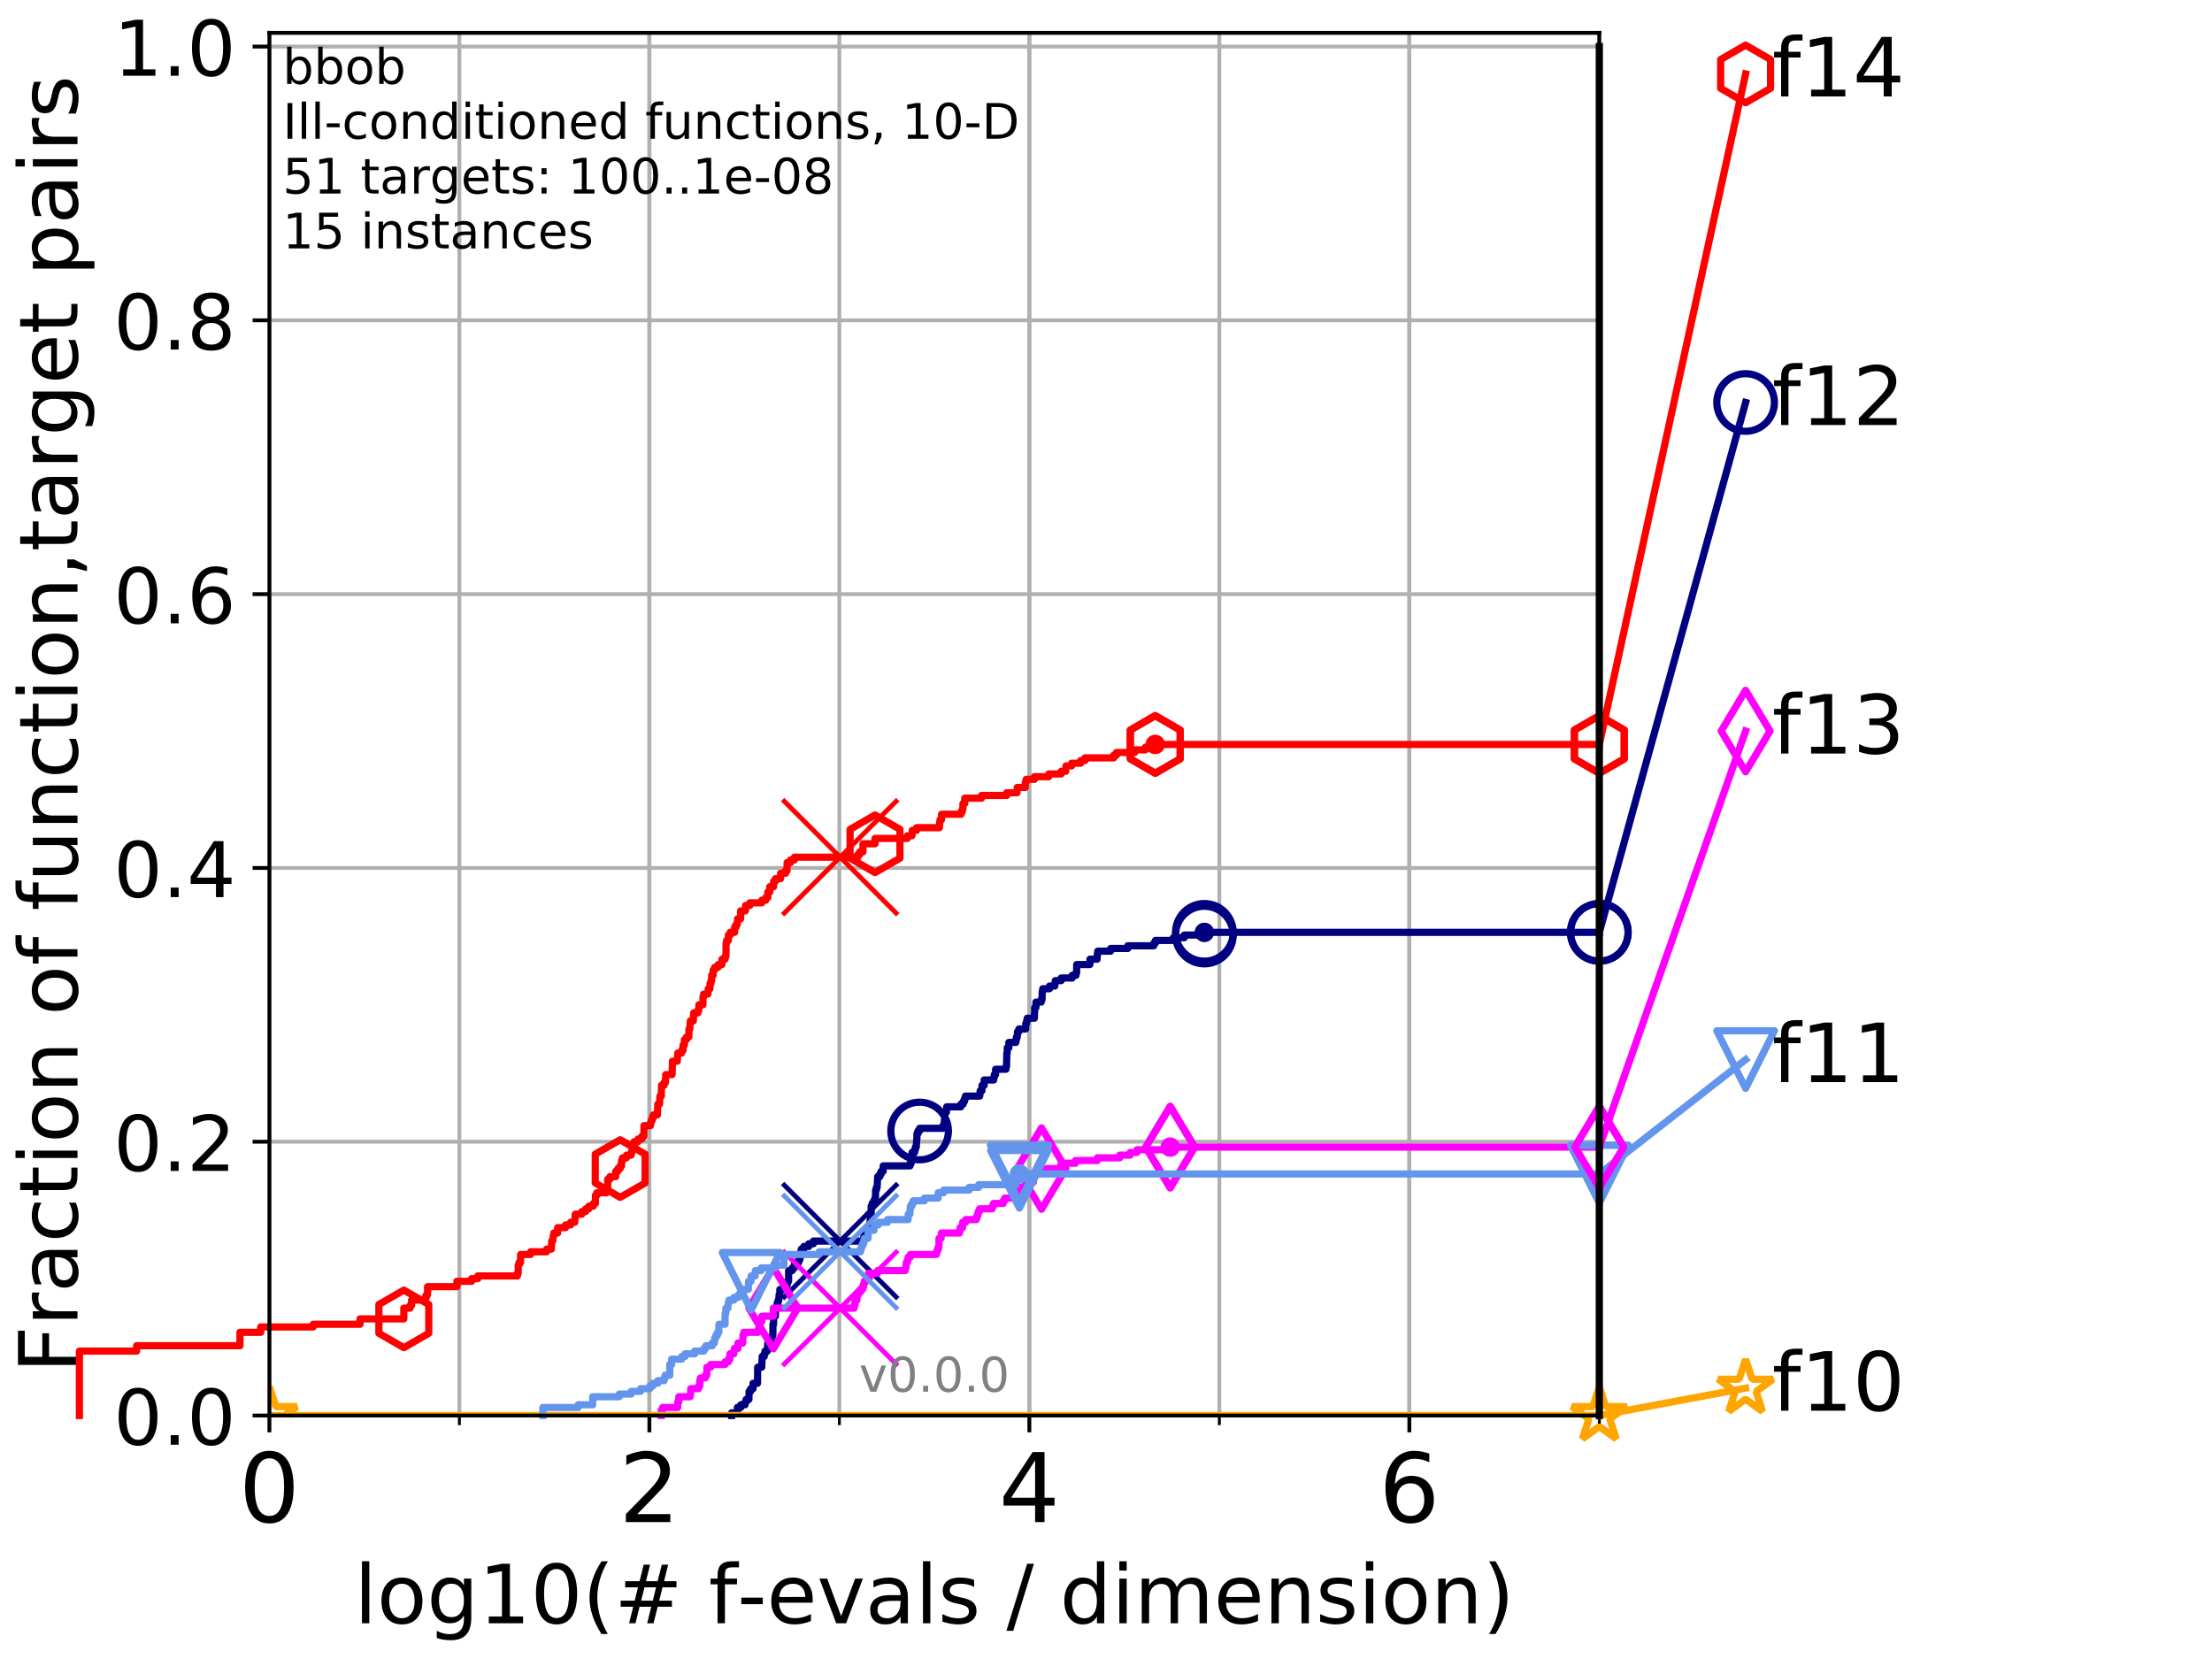 <?xml version="1.0" encoding="utf-8" standalone="no"?>
<!DOCTYPE svg PUBLIC "-//W3C//DTD SVG 1.1//EN"
  "http://www.w3.org/Graphics/SVG/1.1/DTD/svg11.dtd">
<!-- Created with matplotlib (http://matplotlib.org/) -->
<svg height="345.6pt" version="1.1" viewBox="0 0 460.8 345.6" width="460.8pt" xmlns="http://www.w3.org/2000/svg" xmlns:xlink="http://www.w3.org/1999/xlink">
 <defs>
  <style type="text/css">
*{stroke-linecap:butt;stroke-linejoin:round;}
  </style>
 </defs>
 <g id="figure_1">
  <g id="patch_1">
   <path d="M 0 345.6 
L 460.8 345.6 
L 460.8 0 
L 0 0 
z
" style="fill:#ffffff;"/>
  </g>
  <g id="axes_1">
   <g id="patch_2">
    <path d="M 56.12 294.88 
L 333.168 294.88 
L 333.168 6.845 
L 56.12 6.845 
z
" style="fill:#ffffff;"/>
   </g>
   <g id="matplotlib.axis_1">
    <g id="xtick_1">
     <g id="line2d_1">
      <path clip-path="url(#p67b3dfcd8c)" d="M 56.12 294.88 
L 56.12 6.845 
" style="fill:none;stroke:#b0b0b0;stroke-linecap:square;stroke-width:0.8;"/>
     </g>
     <g id="line2d_2">
      <defs>
       <path d="M 0 0 
L 0 3.5 
" id="md4050f4391" style="stroke:#000000;stroke-width:0.8;"/>
      </defs>
      <g>
       <use style="stroke:#000000;stroke-width:0.8;" x="56.12" xlink:href="#md4050f4391" y="294.88"/>
      </g>
     </g>
     <g id="text_1">
      <!-- 0 -->
      <defs>
       <path d="M 31.781 66.406 
Q 24.172 66.406 20.328 58.906 
Q 16.5 51.422 16.5 36.375 
Q 16.5 21.391 20.328 13.891 
Q 24.172 6.391 31.781 6.391 
Q 39.453 6.391 43.281 13.891 
Q 47.125 21.391 47.125 36.375 
Q 47.125 51.422 43.281 58.906 
Q 39.453 66.406 31.781 66.406 
z
M 31.781 74.219 
Q 44.047 74.219 50.516 64.516 
Q 56.984 54.828 56.984 36.375 
Q 56.984 17.969 50.516 8.266 
Q 44.047 -1.422 31.781 -1.422 
Q 19.531 -1.422 13.062 8.266 
Q 6.594 17.969 6.594 36.375 
Q 6.594 54.828 13.062 64.516 
Q 19.531 74.219 31.781 74.219 
z
" id="DejaVuSans-30"/>
      </defs>
      <g transform="translate(49.758 317.077)scale(0.2 -0.2)">
       <use xlink:href="#DejaVuSans-30"/>
      </g>
     </g>
    </g>
    <g id="xtick_2">
     <g id="line2d_3">
      <path clip-path="url(#p67b3dfcd8c)" d="M 135.277 294.88 
L 135.277 6.845 
" style="fill:none;stroke:#b0b0b0;stroke-linecap:square;stroke-width:0.8;"/>
     </g>
     <g id="line2d_4">
      <g>
       <use style="stroke:#000000;stroke-width:0.8;" x="135.277" xlink:href="#md4050f4391" y="294.88"/>
      </g>
     </g>
     <g id="text_2">
      <!-- 2 -->
      <defs>
       <path d="M 19.188 8.297 
L 53.609 8.297 
L 53.609 0 
L 7.328 0 
L 7.328 8.297 
Q 12.938 14.109 22.625 23.891 
Q 32.328 33.688 34.812 36.531 
Q 39.547 41.844 41.422 45.531 
Q 43.312 49.219 43.312 52.781 
Q 43.312 58.594 39.234 62.25 
Q 35.156 65.922 28.609 65.922 
Q 23.969 65.922 18.812 64.312 
Q 13.672 62.703 7.812 59.422 
L 7.812 69.391 
Q 13.766 71.781 18.938 73 
Q 24.125 74.219 28.422 74.219 
Q 39.75 74.219 46.484 68.547 
Q 53.219 62.891 53.219 53.422 
Q 53.219 48.922 51.531 44.891 
Q 49.859 40.875 45.406 35.406 
Q 44.188 33.984 37.641 27.219 
Q 31.109 20.453 19.188 8.297 
z
" id="DejaVuSans-32"/>
      </defs>
      <g transform="translate(128.914 317.077)scale(0.2 -0.2)">
       <use xlink:href="#DejaVuSans-32"/>
      </g>
     </g>
    </g>
    <g id="xtick_3">
     <g id="line2d_5">
      <path clip-path="url(#p67b3dfcd8c)" d="M 214.433 294.88 
L 214.433 6.845 
" style="fill:none;stroke:#b0b0b0;stroke-linecap:square;stroke-width:0.8;"/>
     </g>
     <g id="line2d_6">
      <g>
       <use style="stroke:#000000;stroke-width:0.8;" x="214.433" xlink:href="#md4050f4391" y="294.88"/>
      </g>
     </g>
     <g id="text_3">
      <!-- 4 -->
      <defs>
       <path d="M 37.797 64.312 
L 12.891 25.391 
L 37.797 25.391 
z
M 35.203 72.906 
L 47.609 72.906 
L 47.609 25.391 
L 58.016 25.391 
L 58.016 17.188 
L 47.609 17.188 
L 47.609 0 
L 37.797 0 
L 37.797 17.188 
L 4.891 17.188 
L 4.891 26.703 
z
" id="DejaVuSans-34"/>
      </defs>
      <g transform="translate(208.071 317.077)scale(0.2 -0.2)">
       <use xlink:href="#DejaVuSans-34"/>
      </g>
     </g>
    </g>
    <g id="xtick_4">
     <g id="line2d_7">
      <path clip-path="url(#p67b3dfcd8c)" d="M 293.59 294.88 
L 293.59 6.845 
" style="fill:none;stroke:#b0b0b0;stroke-linecap:square;stroke-width:0.8;"/>
     </g>
     <g id="line2d_8">
      <g>
       <use style="stroke:#000000;stroke-width:0.8;" x="293.59" xlink:href="#md4050f4391" y="294.88"/>
      </g>
     </g>
     <g id="text_4">
      <!-- 6 -->
      <defs>
       <path d="M 33.016 40.375 
Q 26.375 40.375 22.484 35.828 
Q 18.609 31.297 18.609 23.391 
Q 18.609 15.531 22.484 10.953 
Q 26.375 6.391 33.016 6.391 
Q 39.656 6.391 43.531 10.953 
Q 47.406 15.531 47.406 23.391 
Q 47.406 31.297 43.531 35.828 
Q 39.656 40.375 33.016 40.375 
z
M 52.594 71.297 
L 52.594 62.312 
Q 48.875 64.062 45.094 64.984 
Q 41.312 65.922 37.594 65.922 
Q 27.828 65.922 22.672 59.328 
Q 17.531 52.734 16.797 39.406 
Q 19.672 43.656 24.016 45.922 
Q 28.375 48.188 33.594 48.188 
Q 44.578 48.188 50.953 41.516 
Q 57.328 34.859 57.328 23.391 
Q 57.328 12.156 50.688 5.359 
Q 44.047 -1.422 33.016 -1.422 
Q 20.359 -1.422 13.672 8.266 
Q 6.984 17.969 6.984 36.375 
Q 6.984 53.656 15.188 63.938 
Q 23.391 74.219 37.203 74.219 
Q 40.922 74.219 44.703 73.484 
Q 48.484 72.75 52.594 71.297 
z
" id="DejaVuSans-36"/>
      </defs>
      <g transform="translate(287.227 317.077)scale(0.2 -0.2)">
       <use xlink:href="#DejaVuSans-36"/>
      </g>
     </g>
    </g>
    <g id="xtick_5">
     <g id="line2d_9">
      <path clip-path="url(#p67b3dfcd8c)" d="M 56.12 294.88 
L 56.12 6.845 
" style="fill:none;stroke:#b0b0b0;stroke-linecap:square;stroke-width:0.8;"/>
     </g>
     <g id="line2d_10">
      <defs>
       <path d="M 0 0 
L 0 2 
" id="me15eef2dcb" style="stroke:#000000;stroke-width:0.6;"/>
      </defs>
      <g>
       <use style="stroke:#000000;stroke-width:0.6;" x="56.12" xlink:href="#me15eef2dcb" y="294.88"/>
      </g>
     </g>
    </g>
    <g id="xtick_6">
     <g id="line2d_11">
      <path clip-path="url(#p67b3dfcd8c)" d="M 95.698 294.88 
L 95.698 6.845 
" style="fill:none;stroke:#b0b0b0;stroke-linecap:square;stroke-width:0.8;"/>
     </g>
     <g id="line2d_12">
      <g>
       <use style="stroke:#000000;stroke-width:0.6;" x="95.698" xlink:href="#me15eef2dcb" y="294.88"/>
      </g>
     </g>
    </g>
    <g id="xtick_7">
     <g id="line2d_13">
      <path clip-path="url(#p67b3dfcd8c)" d="M 135.277 294.88 
L 135.277 6.845 
" style="fill:none;stroke:#b0b0b0;stroke-linecap:square;stroke-width:0.8;"/>
     </g>
     <g id="line2d_14">
      <g>
       <use style="stroke:#000000;stroke-width:0.6;" x="135.277" xlink:href="#me15eef2dcb" y="294.88"/>
      </g>
     </g>
    </g>
    <g id="xtick_8">
     <g id="line2d_15">
      <path clip-path="url(#p67b3dfcd8c)" d="M 174.855 294.88 
L 174.855 6.845 
" style="fill:none;stroke:#b0b0b0;stroke-linecap:square;stroke-width:0.8;"/>
     </g>
     <g id="line2d_16">
      <g>
       <use style="stroke:#000000;stroke-width:0.6;" x="174.855" xlink:href="#me15eef2dcb" y="294.88"/>
      </g>
     </g>
    </g>
    <g id="xtick_9">
     <g id="line2d_17">
      <path clip-path="url(#p67b3dfcd8c)" d="M 214.433 294.88 
L 214.433 6.845 
" style="fill:none;stroke:#b0b0b0;stroke-linecap:square;stroke-width:0.8;"/>
     </g>
     <g id="line2d_18">
      <g>
       <use style="stroke:#000000;stroke-width:0.6;" x="214.433" xlink:href="#me15eef2dcb" y="294.88"/>
      </g>
     </g>
    </g>
    <g id="xtick_10">
     <g id="line2d_19">
      <path clip-path="url(#p67b3dfcd8c)" d="M 254.011 294.88 
L 254.011 6.845 
" style="fill:none;stroke:#b0b0b0;stroke-linecap:square;stroke-width:0.8;"/>
     </g>
     <g id="line2d_20">
      <g>
       <use style="stroke:#000000;stroke-width:0.6;" x="254.011" xlink:href="#me15eef2dcb" y="294.88"/>
      </g>
     </g>
    </g>
    <g id="xtick_11">
     <g id="line2d_21">
      <path clip-path="url(#p67b3dfcd8c)" d="M 293.59 294.88 
L 293.59 6.845 
" style="fill:none;stroke:#b0b0b0;stroke-linecap:square;stroke-width:0.8;"/>
     </g>
     <g id="line2d_22">
      <g>
       <use style="stroke:#000000;stroke-width:0.6;" x="293.59" xlink:href="#me15eef2dcb" y="294.88"/>
      </g>
     </g>
    </g>
    <g id="xtick_12">
     <g id="line2d_23">
      <path clip-path="url(#p67b3dfcd8c)" d="M 333.168 294.88 
L 333.168 6.845 
" style="fill:none;stroke:#b0b0b0;stroke-linecap:square;stroke-width:0.8;"/>
     </g>
     <g id="line2d_24">
      <g>
       <use style="stroke:#000000;stroke-width:0.6;" x="333.168" xlink:href="#me15eef2dcb" y="294.88"/>
      </g>
     </g>
    </g>
    <g id="text_5">
     <!-- log10(# f-evals / dimension) -->
     <defs>
      <path d="M 9.422 75.984 
L 18.406 75.984 
L 18.406 0 
L 9.422 0 
z
" id="DejaVuSans-6c"/>
      <path d="M 30.609 48.391 
Q 23.391 48.391 19.188 42.75 
Q 14.984 37.109 14.984 27.297 
Q 14.984 17.484 19.156 11.844 
Q 23.344 6.203 30.609 6.203 
Q 37.797 6.203 41.984 11.859 
Q 46.188 17.531 46.188 27.297 
Q 46.188 37.016 41.984 42.703 
Q 37.797 48.391 30.609 48.391 
z
M 30.609 56 
Q 42.328 56 49.016 48.375 
Q 55.719 40.766 55.719 27.297 
Q 55.719 13.875 49.016 6.219 
Q 42.328 -1.422 30.609 -1.422 
Q 18.844 -1.422 12.172 6.219 
Q 5.516 13.875 5.516 27.297 
Q 5.516 40.766 12.172 48.375 
Q 18.844 56 30.609 56 
z
" id="DejaVuSans-6f"/>
      <path d="M 45.406 27.984 
Q 45.406 37.75 41.375 43.109 
Q 37.359 48.484 30.078 48.484 
Q 22.859 48.484 18.828 43.109 
Q 14.797 37.75 14.797 27.984 
Q 14.797 18.266 18.828 12.891 
Q 22.859 7.516 30.078 7.516 
Q 37.359 7.516 41.375 12.891 
Q 45.406 18.266 45.406 27.984 
z
M 54.391 6.781 
Q 54.391 -7.172 48.188 -13.984 
Q 42 -20.797 29.203 -20.797 
Q 24.469 -20.797 20.266 -20.094 
Q 16.062 -19.391 12.109 -17.922 
L 12.109 -9.188 
Q 16.062 -11.328 19.922 -12.344 
Q 23.781 -13.375 27.781 -13.375 
Q 36.625 -13.375 41.016 -8.766 
Q 45.406 -4.156 45.406 5.172 
L 45.406 9.625 
Q 42.625 4.781 38.281 2.391 
Q 33.938 0 27.875 0 
Q 17.828 0 11.672 7.656 
Q 5.516 15.328 5.516 27.984 
Q 5.516 40.672 11.672 48.328 
Q 17.828 56 27.875 56 
Q 33.938 56 38.281 53.609 
Q 42.625 51.219 45.406 46.391 
L 45.406 54.688 
L 54.391 54.688 
z
" id="DejaVuSans-67"/>
      <path d="M 12.406 8.297 
L 28.516 8.297 
L 28.516 63.922 
L 10.984 60.406 
L 10.984 69.391 
L 28.422 72.906 
L 38.281 72.906 
L 38.281 8.297 
L 54.391 8.297 
L 54.391 0 
L 12.406 0 
z
" id="DejaVuSans-31"/>
      <path d="M 31 75.875 
Q 24.469 64.656 21.281 53.656 
Q 18.109 42.672 18.109 31.391 
Q 18.109 20.125 21.312 9.062 
Q 24.516 -2 31 -13.188 
L 23.188 -13.188 
Q 15.875 -1.703 12.234 9.375 
Q 8.594 20.453 8.594 31.391 
Q 8.594 42.281 12.203 53.312 
Q 15.828 64.359 23.188 75.875 
z
" id="DejaVuSans-28"/>
      <path d="M 51.125 44 
L 36.922 44 
L 32.812 27.688 
L 47.125 27.688 
z
M 43.797 71.781 
L 38.719 51.516 
L 52.984 51.516 
L 58.109 71.781 
L 65.922 71.781 
L 60.891 51.516 
L 76.125 51.516 
L 76.125 44 
L 58.984 44 
L 54.984 27.688 
L 70.516 27.688 
L 70.516 20.219 
L 53.078 20.219 
L 48 0 
L 40.188 0 
L 45.219 20.219 
L 30.906 20.219 
L 25.875 0 
L 18.016 0 
L 23.094 20.219 
L 7.719 20.219 
L 7.719 27.688 
L 24.906 27.688 
L 29 44 
L 13.281 44 
L 13.281 51.516 
L 30.906 51.516 
L 35.891 71.781 
z
" id="DejaVuSans-23"/>
      <path id="DejaVuSans-20"/>
      <path d="M 37.109 75.984 
L 37.109 68.5 
L 28.516 68.5 
Q 23.688 68.5 21.797 66.547 
Q 19.922 64.594 19.922 59.516 
L 19.922 54.688 
L 34.719 54.688 
L 34.719 47.703 
L 19.922 47.703 
L 19.922 0 
L 10.891 0 
L 10.891 47.703 
L 2.297 47.703 
L 2.297 54.688 
L 10.891 54.688 
L 10.891 58.5 
Q 10.891 67.625 15.141 71.797 
Q 19.391 75.984 28.609 75.984 
z
" id="DejaVuSans-66"/>
      <path d="M 4.891 31.391 
L 31.203 31.391 
L 31.203 23.391 
L 4.891 23.391 
z
" id="DejaVuSans-2d"/>
      <path d="M 56.203 29.594 
L 56.203 25.203 
L 14.891 25.203 
Q 15.484 15.922 20.484 11.062 
Q 25.484 6.203 34.422 6.203 
Q 39.594 6.203 44.453 7.469 
Q 49.312 8.734 54.109 11.281 
L 54.109 2.781 
Q 49.266 0.734 44.188 -0.344 
Q 39.109 -1.422 33.891 -1.422 
Q 20.797 -1.422 13.156 6.188 
Q 5.516 13.812 5.516 26.812 
Q 5.516 40.234 12.766 48.109 
Q 20.016 56 32.328 56 
Q 43.359 56 49.781 48.891 
Q 56.203 41.797 56.203 29.594 
z
M 47.219 32.234 
Q 47.125 39.594 43.094 43.984 
Q 39.062 48.391 32.422 48.391 
Q 24.906 48.391 20.391 44.141 
Q 15.875 39.891 15.188 32.172 
z
" id="DejaVuSans-65"/>
      <path d="M 2.984 54.688 
L 12.5 54.688 
L 29.594 8.797 
L 46.688 54.688 
L 56.203 54.688 
L 35.688 0 
L 23.484 0 
z
" id="DejaVuSans-76"/>
      <path d="M 34.281 27.484 
Q 23.391 27.484 19.188 25 
Q 14.984 22.516 14.984 16.5 
Q 14.984 11.719 18.141 8.906 
Q 21.297 6.109 26.703 6.109 
Q 34.188 6.109 38.703 11.406 
Q 43.219 16.703 43.219 25.484 
L 43.219 27.484 
z
M 52.203 31.203 
L 52.203 0 
L 43.219 0 
L 43.219 8.297 
Q 40.141 3.328 35.547 0.953 
Q 30.953 -1.422 24.312 -1.422 
Q 15.922 -1.422 10.953 3.297 
Q 6 8.016 6 15.922 
Q 6 25.141 12.172 29.828 
Q 18.359 34.516 30.609 34.516 
L 43.219 34.516 
L 43.219 35.406 
Q 43.219 41.609 39.141 45 
Q 35.062 48.391 27.688 48.391 
Q 23 48.391 18.547 47.266 
Q 14.109 46.141 10.016 43.891 
L 10.016 52.203 
Q 14.938 54.109 19.578 55.047 
Q 24.219 56 28.609 56 
Q 40.484 56 46.344 49.844 
Q 52.203 43.703 52.203 31.203 
z
" id="DejaVuSans-61"/>
      <path d="M 44.281 53.078 
L 44.281 44.578 
Q 40.484 46.531 36.375 47.5 
Q 32.281 48.484 27.875 48.484 
Q 21.188 48.484 17.844 46.438 
Q 14.5 44.391 14.5 40.281 
Q 14.5 37.156 16.891 35.375 
Q 19.281 33.594 26.516 31.984 
L 29.594 31.297 
Q 39.156 29.25 43.188 25.516 
Q 47.219 21.781 47.219 15.094 
Q 47.219 7.469 41.188 3.016 
Q 35.156 -1.422 24.609 -1.422 
Q 20.219 -1.422 15.453 -0.562 
Q 10.688 0.297 5.422 2 
L 5.422 11.281 
Q 10.406 8.688 15.234 7.391 
Q 20.062 6.109 24.812 6.109 
Q 31.156 6.109 34.562 8.281 
Q 37.984 10.453 37.984 14.406 
Q 37.984 18.062 35.516 20.016 
Q 33.062 21.969 24.703 23.781 
L 21.578 24.516 
Q 13.234 26.266 9.516 29.906 
Q 5.812 33.547 5.812 39.891 
Q 5.812 47.609 11.281 51.797 
Q 16.75 56 26.812 56 
Q 31.781 56 36.172 55.266 
Q 40.578 54.547 44.281 53.078 
z
" id="DejaVuSans-73"/>
      <path d="M 25.391 72.906 
L 33.688 72.906 
L 8.297 -9.281 
L 0 -9.281 
z
" id="DejaVuSans-2f"/>
      <path d="M 45.406 46.391 
L 45.406 75.984 
L 54.391 75.984 
L 54.391 0 
L 45.406 0 
L 45.406 8.203 
Q 42.578 3.328 38.25 0.953 
Q 33.938 -1.422 27.875 -1.422 
Q 17.969 -1.422 11.734 6.484 
Q 5.516 14.406 5.516 27.297 
Q 5.516 40.188 11.734 48.094 
Q 17.969 56 27.875 56 
Q 33.938 56 38.25 53.625 
Q 42.578 51.266 45.406 46.391 
z
M 14.797 27.297 
Q 14.797 17.391 18.875 11.75 
Q 22.953 6.109 30.078 6.109 
Q 37.203 6.109 41.297 11.75 
Q 45.406 17.391 45.406 27.297 
Q 45.406 37.203 41.297 42.844 
Q 37.203 48.484 30.078 48.484 
Q 22.953 48.484 18.875 42.844 
Q 14.797 37.203 14.797 27.297 
z
" id="DejaVuSans-64"/>
      <path d="M 9.422 54.688 
L 18.406 54.688 
L 18.406 0 
L 9.422 0 
z
M 9.422 75.984 
L 18.406 75.984 
L 18.406 64.594 
L 9.422 64.594 
z
" id="DejaVuSans-69"/>
      <path d="M 52 44.188 
Q 55.375 50.25 60.062 53.125 
Q 64.75 56 71.094 56 
Q 79.641 56 84.281 50.016 
Q 88.922 44.047 88.922 33.016 
L 88.922 0 
L 79.891 0 
L 79.891 32.719 
Q 79.891 40.578 77.094 44.375 
Q 74.312 48.188 68.609 48.188 
Q 61.625 48.188 57.562 43.547 
Q 53.516 38.922 53.516 30.906 
L 53.516 0 
L 44.484 0 
L 44.484 32.719 
Q 44.484 40.625 41.703 44.406 
Q 38.922 48.188 33.109 48.188 
Q 26.219 48.188 22.156 43.531 
Q 18.109 38.875 18.109 30.906 
L 18.109 0 
L 9.078 0 
L 9.078 54.688 
L 18.109 54.688 
L 18.109 46.188 
Q 21.188 51.219 25.484 53.609 
Q 29.781 56 35.688 56 
Q 41.656 56 45.828 52.969 
Q 50 49.953 52 44.188 
z
" id="DejaVuSans-6d"/>
      <path d="M 54.891 33.016 
L 54.891 0 
L 45.906 0 
L 45.906 32.719 
Q 45.906 40.484 42.875 44.328 
Q 39.844 48.188 33.797 48.188 
Q 26.516 48.188 22.312 43.547 
Q 18.109 38.922 18.109 30.906 
L 18.109 0 
L 9.078 0 
L 9.078 54.688 
L 18.109 54.688 
L 18.109 46.188 
Q 21.344 51.125 25.703 53.562 
Q 30.078 56 35.797 56 
Q 45.219 56 50.047 50.172 
Q 54.891 44.344 54.891 33.016 
z
" id="DejaVuSans-6e"/>
      <path d="M 8.016 75.875 
L 15.828 75.875 
Q 23.141 64.359 26.781 53.312 
Q 30.422 42.281 30.422 31.391 
Q 30.422 20.453 26.781 9.375 
Q 23.141 -1.703 15.828 -13.188 
L 8.016 -13.188 
Q 14.5 -2 17.703 9.062 
Q 20.906 20.125 20.906 31.391 
Q 20.906 42.672 17.703 53.656 
Q 14.5 64.656 8.016 75.875 
z
" id="DejaVuSans-29"/>
     </defs>
     <g transform="translate(73.803 338.154)scale(0.17 -0.17)">
      <use xlink:href="#DejaVuSans-6c"/>
      <use x="27.783" xlink:href="#DejaVuSans-6f"/>
      <use x="88.965" xlink:href="#DejaVuSans-67"/>
      <use x="152.441" xlink:href="#DejaVuSans-31"/>
      <use x="216.064" xlink:href="#DejaVuSans-30"/>
      <use x="279.688" xlink:href="#DejaVuSans-28"/>
      <use x="318.701" xlink:href="#DejaVuSans-23"/>
      <use x="402.49" xlink:href="#DejaVuSans-20"/>
      <use x="434.277" xlink:href="#DejaVuSans-66"/>
      <use x="469.404" xlink:href="#DejaVuSans-2d"/>
      <use x="505.488" xlink:href="#DejaVuSans-65"/>
      <use x="567.012" xlink:href="#DejaVuSans-76"/>
      <use x="626.191" xlink:href="#DejaVuSans-61"/>
      <use x="687.471" xlink:href="#DejaVuSans-6c"/>
      <use x="715.254" xlink:href="#DejaVuSans-73"/>
      <use x="767.354" xlink:href="#DejaVuSans-20"/>
      <use x="799.141" xlink:href="#DejaVuSans-2f"/>
      <use x="832.832" xlink:href="#DejaVuSans-20"/>
      <use x="864.619" xlink:href="#DejaVuSans-64"/>
      <use x="928.096" xlink:href="#DejaVuSans-69"/>
      <use x="955.879" xlink:href="#DejaVuSans-6d"/>
      <use x="1053.291" xlink:href="#DejaVuSans-65"/>
      <use x="1114.814" xlink:href="#DejaVuSans-6e"/>
      <use x="1178.193" xlink:href="#DejaVuSans-73"/>
      <use x="1230.293" xlink:href="#DejaVuSans-69"/>
      <use x="1258.076" xlink:href="#DejaVuSans-6f"/>
      <use x="1319.258" xlink:href="#DejaVuSans-6e"/>
      <use x="1382.637" xlink:href="#DejaVuSans-29"/>
     </g>
    </g>
   </g>
   <g id="matplotlib.axis_2">
    <g id="ytick_1">
     <g id="line2d_25">
      <path clip-path="url(#p67b3dfcd8c)" d="M 56.12 294.88 
L 333.168 294.88 
" style="fill:none;stroke:#b0b0b0;stroke-linecap:square;stroke-width:0.8;"/>
     </g>
     <g id="line2d_26">
      <defs>
       <path d="M 0 0 
L -3.5 0 
" id="m4af6bb0380" style="stroke:#000000;stroke-width:0.8;"/>
      </defs>
      <g>
       <use style="stroke:#000000;stroke-width:0.8;" x="56.12" xlink:href="#m4af6bb0380" y="294.88"/>
      </g>
     </g>
     <g id="text_6">
      <!-- 0.0 -->
      <defs>
       <path d="M 10.688 12.406 
L 21 12.406 
L 21 0 
L 10.688 0 
z
" id="DejaVuSans-2e"/>
      </defs>
      <g transform="translate(23.675 300.959)scale(0.16 -0.16)">
       <use xlink:href="#DejaVuSans-30"/>
       <use x="63.623" xlink:href="#DejaVuSans-2e"/>
       <use x="95.41" xlink:href="#DejaVuSans-30"/>
      </g>
     </g>
    </g>
    <g id="ytick_2">
     <g id="line2d_27">
      <path clip-path="url(#p67b3dfcd8c)" d="M 56.12 237.843 
L 333.168 237.843 
" style="fill:none;stroke:#b0b0b0;stroke-linecap:square;stroke-width:0.8;"/>
     </g>
     <g id="line2d_28">
      <g>
       <use style="stroke:#000000;stroke-width:0.8;" x="56.12" xlink:href="#m4af6bb0380" y="237.843"/>
      </g>
     </g>
     <g id="text_7">
      <!-- 0.2 -->
      <g transform="translate(23.675 243.922)scale(0.16 -0.16)">
       <use xlink:href="#DejaVuSans-30"/>
       <use x="63.623" xlink:href="#DejaVuSans-2e"/>
       <use x="95.41" xlink:href="#DejaVuSans-32"/>
      </g>
     </g>
    </g>
    <g id="ytick_3">
     <g id="line2d_29">
      <path clip-path="url(#p67b3dfcd8c)" d="M 56.12 180.807 
L 333.168 180.807 
" style="fill:none;stroke:#b0b0b0;stroke-linecap:square;stroke-width:0.8;"/>
     </g>
     <g id="line2d_30">
      <g>
       <use style="stroke:#000000;stroke-width:0.8;" x="56.12" xlink:href="#m4af6bb0380" y="180.807"/>
      </g>
     </g>
     <g id="text_8">
      <!-- 0.4 -->
      <g transform="translate(23.675 186.886)scale(0.16 -0.16)">
       <use xlink:href="#DejaVuSans-30"/>
       <use x="63.623" xlink:href="#DejaVuSans-2e"/>
       <use x="95.41" xlink:href="#DejaVuSans-34"/>
      </g>
     </g>
    </g>
    <g id="ytick_4">
     <g id="line2d_31">
      <path clip-path="url(#p67b3dfcd8c)" d="M 56.12 123.77 
L 333.168 123.77 
" style="fill:none;stroke:#b0b0b0;stroke-linecap:square;stroke-width:0.8;"/>
     </g>
     <g id="line2d_32">
      <g>
       <use style="stroke:#000000;stroke-width:0.8;" x="56.12" xlink:href="#m4af6bb0380" y="123.77"/>
      </g>
     </g>
     <g id="text_9">
      <!-- 0.6 -->
      <g transform="translate(23.675 129.849)scale(0.16 -0.16)">
       <use xlink:href="#DejaVuSans-30"/>
       <use x="63.623" xlink:href="#DejaVuSans-2e"/>
       <use x="95.41" xlink:href="#DejaVuSans-36"/>
      </g>
     </g>
    </g>
    <g id="ytick_5">
     <g id="line2d_33">
      <path clip-path="url(#p67b3dfcd8c)" d="M 56.12 66.734 
L 333.168 66.734 
" style="fill:none;stroke:#b0b0b0;stroke-linecap:square;stroke-width:0.8;"/>
     </g>
     <g id="line2d_34">
      <g>
       <use style="stroke:#000000;stroke-width:0.8;" x="56.12" xlink:href="#m4af6bb0380" y="66.734"/>
      </g>
     </g>
     <g id="text_10">
      <!-- 0.8 -->
      <defs>
       <path d="M 31.781 34.625 
Q 24.75 34.625 20.719 30.859 
Q 16.703 27.094 16.703 20.516 
Q 16.703 13.922 20.719 10.156 
Q 24.75 6.391 31.781 6.391 
Q 38.812 6.391 42.859 10.172 
Q 46.922 13.969 46.922 20.516 
Q 46.922 27.094 42.891 30.859 
Q 38.875 34.625 31.781 34.625 
z
M 21.922 38.812 
Q 15.578 40.375 12.031 44.719 
Q 8.5 49.078 8.5 55.328 
Q 8.5 64.062 14.719 69.141 
Q 20.953 74.219 31.781 74.219 
Q 42.672 74.219 48.875 69.141 
Q 55.078 64.062 55.078 55.328 
Q 55.078 49.078 51.531 44.719 
Q 48 40.375 41.703 38.812 
Q 48.828 37.156 52.797 32.312 
Q 56.781 27.484 56.781 20.516 
Q 56.781 9.906 50.312 4.234 
Q 43.844 -1.422 31.781 -1.422 
Q 19.734 -1.422 13.25 4.234 
Q 6.781 9.906 6.781 20.516 
Q 6.781 27.484 10.781 32.312 
Q 14.797 37.156 21.922 38.812 
z
M 18.312 54.391 
Q 18.312 48.734 21.844 45.562 
Q 25.391 42.391 31.781 42.391 
Q 38.141 42.391 41.719 45.562 
Q 45.312 48.734 45.312 54.391 
Q 45.312 60.062 41.719 63.234 
Q 38.141 66.406 31.781 66.406 
Q 25.391 66.406 21.844 63.234 
Q 18.312 60.062 18.312 54.391 
z
" id="DejaVuSans-38"/>
      </defs>
      <g transform="translate(23.675 72.812)scale(0.16 -0.16)">
       <use xlink:href="#DejaVuSans-30"/>
       <use x="63.623" xlink:href="#DejaVuSans-2e"/>
       <use x="95.41" xlink:href="#DejaVuSans-38"/>
      </g>
     </g>
    </g>
    <g id="ytick_6">
     <g id="line2d_35">
      <path clip-path="url(#p67b3dfcd8c)" d="M 56.12 9.697 
L 333.168 9.697 
" style="fill:none;stroke:#b0b0b0;stroke-linecap:square;stroke-width:0.8;"/>
     </g>
     <g id="line2d_36">
      <g>
       <use style="stroke:#000000;stroke-width:0.8;" x="56.12" xlink:href="#m4af6bb0380" y="9.697"/>
      </g>
     </g>
     <g id="text_11">
      <!-- 1.0 -->
      <g transform="translate(23.675 15.776)scale(0.16 -0.16)">
       <use xlink:href="#DejaVuSans-31"/>
       <use x="63.623" xlink:href="#DejaVuSans-2e"/>
       <use x="95.41" xlink:href="#DejaVuSans-30"/>
      </g>
     </g>
    </g>
    <g id="text_12">
     <!-- Fraction of function,target pairs -->
     <defs>
      <path d="M 9.812 72.906 
L 51.703 72.906 
L 51.703 64.594 
L 19.672 64.594 
L 19.672 43.109 
L 48.578 43.109 
L 48.578 34.812 
L 19.672 34.812 
L 19.672 0 
L 9.812 0 
z
" id="DejaVuSans-46"/>
      <path d="M 41.109 46.297 
Q 39.594 47.172 37.812 47.578 
Q 36.031 48 33.891 48 
Q 26.266 48 22.188 43.047 
Q 18.109 38.094 18.109 28.812 
L 18.109 0 
L 9.078 0 
L 9.078 54.688 
L 18.109 54.688 
L 18.109 46.188 
Q 20.953 51.172 25.484 53.578 
Q 30.031 56 36.531 56 
Q 37.453 56 38.578 55.875 
Q 39.703 55.766 41.062 55.516 
z
" id="DejaVuSans-72"/>
      <path d="M 48.781 52.594 
L 48.781 44.188 
Q 44.969 46.297 41.141 47.344 
Q 37.312 48.391 33.406 48.391 
Q 24.656 48.391 19.812 42.844 
Q 14.984 37.312 14.984 27.297 
Q 14.984 17.281 19.812 11.734 
Q 24.656 6.203 33.406 6.203 
Q 37.312 6.203 41.141 7.25 
Q 44.969 8.297 48.781 10.406 
L 48.781 2.094 
Q 45.016 0.344 40.984 -0.531 
Q 36.969 -1.422 32.422 -1.422 
Q 20.062 -1.422 12.781 6.344 
Q 5.516 14.109 5.516 27.297 
Q 5.516 40.672 12.859 48.328 
Q 20.219 56 33.016 56 
Q 37.156 56 41.109 55.141 
Q 45.062 54.297 48.781 52.594 
z
" id="DejaVuSans-63"/>
      <path d="M 18.312 70.219 
L 18.312 54.688 
L 36.812 54.688 
L 36.812 47.703 
L 18.312 47.703 
L 18.312 18.016 
Q 18.312 11.328 20.141 9.422 
Q 21.969 7.516 27.594 7.516 
L 36.812 7.516 
L 36.812 0 
L 27.594 0 
Q 17.188 0 13.234 3.875 
Q 9.281 7.766 9.281 18.016 
L 9.281 47.703 
L 2.688 47.703 
L 2.688 54.688 
L 9.281 54.688 
L 9.281 70.219 
z
" id="DejaVuSans-74"/>
      <path d="M 8.5 21.578 
L 8.5 54.688 
L 17.484 54.688 
L 17.484 21.922 
Q 17.484 14.156 20.5 10.266 
Q 23.531 6.391 29.594 6.391 
Q 36.859 6.391 41.078 11.031 
Q 45.312 15.672 45.312 23.688 
L 45.312 54.688 
L 54.297 54.688 
L 54.297 0 
L 45.312 0 
L 45.312 8.406 
Q 42.047 3.422 37.719 1 
Q 33.406 -1.422 27.688 -1.422 
Q 18.266 -1.422 13.375 4.438 
Q 8.5 10.297 8.5 21.578 
z
M 31.109 56 
z
" id="DejaVuSans-75"/>
      <path d="M 11.719 12.406 
L 22.016 12.406 
L 22.016 4 
L 14.016 -11.625 
L 7.719 -11.625 
L 11.719 4 
z
" id="DejaVuSans-2c"/>
      <path d="M 18.109 8.203 
L 18.109 -20.797 
L 9.078 -20.797 
L 9.078 54.688 
L 18.109 54.688 
L 18.109 46.391 
Q 20.953 51.266 25.266 53.625 
Q 29.594 56 35.594 56 
Q 45.562 56 51.781 48.094 
Q 58.016 40.188 58.016 27.297 
Q 58.016 14.406 51.781 6.484 
Q 45.562 -1.422 35.594 -1.422 
Q 29.594 -1.422 25.266 0.953 
Q 20.953 3.328 18.109 8.203 
z
M 48.688 27.297 
Q 48.688 37.203 44.609 42.844 
Q 40.531 48.484 33.406 48.484 
Q 26.266 48.484 22.188 42.844 
Q 18.109 37.203 18.109 27.297 
Q 18.109 17.391 22.188 11.75 
Q 26.266 6.109 33.406 6.109 
Q 40.531 6.109 44.609 11.75 
Q 48.688 17.391 48.688 27.297 
z
" id="DejaVuSans-70"/>
     </defs>
     <g transform="translate(16.14 286.002)rotate(-90)scale(0.17 -0.17)">
      <use xlink:href="#DejaVuSans-46"/>
      <use x="57.41" xlink:href="#DejaVuSans-72"/>
      <use x="98.523" xlink:href="#DejaVuSans-61"/>
      <use x="159.803" xlink:href="#DejaVuSans-63"/>
      <use x="214.783" xlink:href="#DejaVuSans-74"/>
      <use x="253.992" xlink:href="#DejaVuSans-69"/>
      <use x="281.775" xlink:href="#DejaVuSans-6f"/>
      <use x="342.957" xlink:href="#DejaVuSans-6e"/>
      <use x="406.336" xlink:href="#DejaVuSans-20"/>
      <use x="438.123" xlink:href="#DejaVuSans-6f"/>
      <use x="499.305" xlink:href="#DejaVuSans-66"/>
      <use x="534.51" xlink:href="#DejaVuSans-20"/>
      <use x="566.297" xlink:href="#DejaVuSans-66"/>
      <use x="601.502" xlink:href="#DejaVuSans-75"/>
      <use x="664.881" xlink:href="#DejaVuSans-6e"/>
      <use x="728.26" xlink:href="#DejaVuSans-63"/>
      <use x="783.24" xlink:href="#DejaVuSans-74"/>
      <use x="822.449" xlink:href="#DejaVuSans-69"/>
      <use x="850.232" xlink:href="#DejaVuSans-6f"/>
      <use x="911.414" xlink:href="#DejaVuSans-6e"/>
      <use x="974.793" xlink:href="#DejaVuSans-2c"/>
      <use x="1006.58" xlink:href="#DejaVuSans-74"/>
      <use x="1045.789" xlink:href="#DejaVuSans-61"/>
      <use x="1107.068" xlink:href="#DejaVuSans-72"/>
      <use x="1148.166" xlink:href="#DejaVuSans-67"/>
      <use x="1211.643" xlink:href="#DejaVuSans-65"/>
      <use x="1273.166" xlink:href="#DejaVuSans-74"/>
      <use x="1312.375" xlink:href="#DejaVuSans-20"/>
      <use x="1344.162" xlink:href="#DejaVuSans-70"/>
      <use x="1407.639" xlink:href="#DejaVuSans-61"/>
      <use x="1468.918" xlink:href="#DejaVuSans-69"/>
      <use x="1496.701" xlink:href="#DejaVuSans-72"/>
      <use x="1537.814" xlink:href="#DejaVuSans-73"/>
     </g>
    </g>
   </g>
   <g id="line2d_37">
    <defs>
     <path d="M 0 1.5 
C 0.398 1.5 0.779 1.342 1.061 1.061 
C 1.342 0.779 1.5 0.398 1.5 0 
C 1.5 -0.398 1.342 -0.779 1.061 -1.061 
C 0.779 -1.342 0.398 -1.5 0 -1.5 
C -0.398 -1.5 -0.779 -1.342 -1.061 -1.061 
C -1.342 -0.779 -1.5 -0.398 -1.5 0 
C -1.5 0.398 -1.342 0.779 -1.061 1.061 
C -0.779 1.342 -0.398 1.5 0 1.5 
z
" id="m22c686d845" style="stroke:#000080;"/>
    </defs>
    <g>
     <use style="fill:#000080;stroke:#000080;" x="250.891" xlink:href="#m22c686d845" y="194.227"/>
     <use style="fill:#000080;stroke:#000080;" x="250.891" xlink:href="#m22c686d845" y="194.227"/>
    </g>
   </g>
   <g id="line2d_38">
    <path d="M 152.406 294.88 
L 152.406 294.321 
L 153.607 294.321 
L 153.607 293.202 
L 154.314 293.202 
L 154.314 292.643 
L 155.205 292.643 
L 155.205 292.084 
L 155.435 292.084 
L 155.435 291.525 
L 156.016 291.525 
L 156.047 289.847 
L 156.387 289.847 
L 156.387 289.288 
L 156.874 289.288 
L 156.874 288.17 
L 157.802 288.17 
L 157.839 284.815 
L 158.679 284.815 
L 158.775 282.578 
L 159.204 282.578 
L 159.204 282.019 
L 159.369 282.019 
L 159.369 281.46 
L 159.853 281.46 
L 159.948 279.782 
L 160.159 279.782 
L 160.159 279.223 
L 160.571 279.223 
L 160.571 278.664 
L 160.86 278.664 
L 160.86 278.105 
L 161.003 278.105 
L 161.018 275.868 
L 161.153 275.868 
L 161.168 274.19 
L 161.53 274.19 
L 161.53 272.513 
L 161.826 272.513 
L 161.903 271.394 
L 162.113 271.394 
L 162.113 270.835 
L 162.246 270.835 
L 162.293 269.717 
L 162.456 269.717 
L 162.456 268.598 
L 163.362 268.598 
L 163.362 268.039 
L 163.893 268.039 
L 163.893 267.48 
L 164.042 267.48 
L 164.042 266.921 
L 164.273 266.921 
L 164.286 264.684 
L 165.038 264.684 
L 165.038 264.125 
L 165.51 264.125 
L 165.51 263.007 
L 166.364 263.007 
L 166.364 262.447 
L 166.608 262.447 
L 166.608 261.888 
L 166.76 261.888 
L 166.76 260.77 
L 166.927 260.77 
L 166.927 260.211 
L 167.456 260.211 
L 167.456 259.652 
L 168.497 259.652 
L 168.497 259.092 
L 169.45 259.092 
L 169.45 258.533 
L 179.948 258.533 
L 179.948 257.415 
L 180.642 257.415 
L 180.669 256.296 
L 180.79 256.296 
L 180.79 255.737 
L 181.005 255.737 
L 181.005 255.178 
L 181.2 255.178 
L 181.278 254.06 
L 181.322 254.06 
L 181.433 252.941 
L 181.483 252.941 
L 181.483 251.264 
L 181.67 251.264 
L 181.67 250.705 
L 182.024 250.705 
L 182.024 250.145 
L 182.261 250.145 
L 182.261 249.586 
L 182.392 249.586 
L 182.397 247.909 
L 182.575 247.909 
L 182.575 247.35 
L 182.724 247.35 
L 182.833 245.113 
L 183.3 245.113 
L 183.3 244.554 
L 183.569 244.554 
L 183.569 243.994 
L 183.985 243.994 
L 183.985 242.876 
L 189.578 242.876 
L 189.578 242.317 
L 189.838 242.317 
L 189.915 240.639 
L 189.993 240.639 
L 189.993 240.08 
L 190.527 240.08 
L 190.527 239.521 
L 190.682 239.521 
L 190.682 238.962 
L 190.881 238.962 
L 190.967 237.284 
L 191.016 237.284 
L 191.016 236.166 
L 191.217 236.166 
L 191.217 235.607 
L 191.571 235.607 
L 191.571 235.048 
L 196.422 235.048 
L 196.422 234.488 
L 196.697 234.488 
L 196.731 233.37 
L 196.811 233.37 
L 196.849 231.692 
L 197.16 231.692 
L 197.21 230.574 
L 200.161 230.574 
L 200.161 230.015 
L 200.644 230.015 
L 200.644 229.456 
L 200.908 229.456 
L 200.908 228.896 
L 201.105 228.896 
L 201.105 228.337 
L 204.094 228.337 
L 204.191 227.219 
L 204.561 227.219 
L 204.562 226.101 
L 205.013 226.101 
L 205.013 224.982 
L 207.002 224.982 
L 207.002 224.423 
L 207.126 224.423 
L 207.126 223.864 
L 207.398 223.864 
L 207.398 222.745 
L 209.559 222.745 
L 209.559 222.186 
L 209.678 222.186 
L 209.741 219.39 
L 209.809 219.39 
L 209.832 218.272 
L 210.164 218.272 
L 210.164 217.154 
L 211.613 217.154 
L 211.613 216.594 
L 211.739 216.594 
L 211.739 216.035 
L 211.916 216.035 
L 211.963 214.917 
L 212.257 214.917 
L 212.257 214.358 
L 213.662 214.358 
L 213.682 213.239 
L 213.841 213.239 
L 213.841 212.68 
L 213.982 212.68 
L 213.982 212.121 
L 215.482 212.121 
L 215.55 209.884 
L 215.806 209.884 
L 215.806 208.766 
L 216.896 208.766 
L 216.896 208.207 
L 217.085 208.207 
L 217.105 206.529 
L 217.222 206.529 
L 217.222 205.97 
L 218.638 205.97 
L 218.638 205.411 
L 219.735 205.411 
L 219.829 204.292 
L 221.063 204.292 
L 221.063 203.733 
L 223.363 203.733 
L 223.363 203.174 
L 224.151 203.174 
L 224.151 202.615 
L 224.288 202.615 
L 224.298 200.937 
L 227.043 200.937 
L 227.065 199.819 
L 228.55 199.819 
L 228.594 198.701 
L 228.685 198.701 
L 228.685 198.141 
L 231.375 198.141 
L 231.375 197.582 
L 234.941 197.582 
L 234.941 197.023 
L 240.353 197.023 
L 240.353 196.464 
L 240.703 196.464 
L 240.703 195.905 
L 244.414 195.905 
L 244.414 195.346 
L 246.706 195.346 
L 246.706 194.786 
L 250.891 194.786 
L 250.891 194.227 
L 333.168 194.227 
L 333.168 194.227 
" style="fill:none;stroke:#000080;stroke-linecap:square;stroke-width:1.5;"/>
   </g>
   <g id="line2d_39">
    <defs>
     <path d="M 0 6 
C 1.591 6 3.117 5.368 4.243 4.243 
C 5.368 3.117 6 1.591 6 0 
C 6 -1.591 5.368 -3.117 4.243 -4.243 
C 3.117 -5.368 1.591 -6 0 -6 
C -1.591 -6 -3.117 -5.368 -4.243 -4.243 
C -5.368 -3.117 -6 -1.591 -6 0 
C -6 1.591 -5.368 3.117 -4.243 4.243 
C -3.117 5.368 -1.591 6 0 6 
z
" id="mf892f90d2f" style="stroke:#000080;stroke-width:1.5;"/>
    </defs>
    <g>
     <use style="fill-opacity:0;stroke:#000080;stroke-width:1.5;" x="191.571" xlink:href="#mf892f90d2f" y="235.607"/>
     <use style="fill-opacity:0;stroke:#000080;stroke-width:1.5;" x="250.891" xlink:href="#mf892f90d2f" y="194.786"/>
     <use style="fill-opacity:0;stroke:#000080;stroke-width:1.5;" x="250.891" xlink:href="#mf892f90d2f" y="194.227"/>
     <use style="fill-opacity:0;stroke:#000080;stroke-width:1.5;" x="333.168" xlink:href="#mf892f90d2f" y="194.227"/>
    </g>
   </g>
   <g id="line2d_40">
    <path style="fill:none;stroke:#000080;stroke-linecap:square;stroke-width:1.5;"/>
    <g/>
   </g>
   <g id="line2d_41">
    <path clip-path="url(#p67b3dfcd8c)" d="M 175.028 258.533 
" style="fill:none;stroke:#000080;stroke-linecap:square;stroke-width:1.5;"/>
    <defs>
     <path d="M -12 12 
L 12 -12 
M -12 -12 
L 12 12 
" id="m8e253e1e96" style="stroke:#000080;"/>
    </defs>
    <g clip-path="url(#p67b3dfcd8c)">
     <use style="fill:#000080;stroke:#000080;" x="175.028" xlink:href="#m8e253e1e96" y="258.533"/>
    </g>
   </g>
   <g id="line2d_42">
    <defs>
     <path d="M 0 1.5 
C 0.398 1.5 0.779 1.342 1.061 1.061 
C 1.342 0.779 1.5 0.398 1.5 0 
C 1.5 -0.398 1.342 -0.779 1.061 -1.061 
C 0.779 -1.342 0.398 -1.5 0 -1.5 
C -0.398 -1.5 -0.779 -1.342 -1.061 -1.061 
C -1.342 -0.779 -1.5 -0.398 -1.5 0 
C -1.5 0.398 -1.342 0.779 -1.061 1.061 
C -0.779 1.342 -0.398 1.5 0 1.5 
z
" id="m6c27406d73" style="stroke:#ff00ff;"/>
    </defs>
    <g>
     <use style="fill:#ff00ff;stroke:#ff00ff;" x="243.775" xlink:href="#m6c27406d73" y="238.962"/>
     <use style="fill:#ff00ff;stroke:#ff00ff;" x="243.775" xlink:href="#m6c27406d73" y="238.962"/>
    </g>
   </g>
   <g id="line2d_43">
    <path d="M 137.753 294.88 
L 137.753 293.762 
L 138.034 293.762 
L 138.034 293.202 
L 141.182 293.202 
L 141.182 292.084 
L 141.4 292.084 
L 141.4 290.966 
L 143.769 290.966 
L 143.769 290.407 
L 143.884 290.407 
L 143.884 289.288 
L 145.513 289.288 
L 145.513 288.729 
L 145.776 288.729 
L 145.776 287.611 
L 145.906 287.611 
L 145.906 287.051 
L 146.914 287.051 
L 146.914 286.492 
L 147.234 286.492 
L 147.259 284.815 
L 148.046 284.815 
L 148.046 284.256 
L 151.04 284.256 
L 151.04 283.696 
L 151.747 283.696 
L 151.747 283.137 
L 152.06 283.137 
L 152.06 282.019 
L 152.87 282.019 
L 152.87 281.46 
L 152.993 281.46 
L 152.993 280.9 
L 153.731 280.9 
L 153.731 279.782 
L 154.735 279.782 
L 154.779 278.105 
L 154.955 278.105 
L 154.955 277.545 
L 157.931 277.545 
L 157.931 276.986 
L 158.237 276.986 
L 158.237 275.309 
L 158.692 275.309 
L 158.692 274.19 
L 161.099 274.19 
L 161.099 272.513 
L 177.927 272.513 
L 177.927 271.954 
L 178.087 271.954 
L 178.151 270.835 
L 178.529 270.835 
L 178.529 269.717 
L 178.831 269.717 
L 178.831 269.158 
L 179.248 269.158 
L 179.248 268.598 
L 179.683 268.598 
L 179.683 268.039 
L 179.898 268.039 
L 179.898 267.48 
L 180.034 267.48 
L 180.034 266.921 
L 180.437 266.921 
L 180.437 266.362 
L 180.646 266.362 
L 180.646 265.803 
L 180.922 265.803 
L 180.922 265.243 
L 182.84 265.243 
L 182.84 264.684 
L 188.571 264.684 
L 188.571 264.125 
L 188.735 264.125 
L 188.798 263.007 
L 189.028 263.007 
L 189.028 262.447 
L 189.181 262.447 
L 189.181 261.888 
L 189.638 261.888 
L 189.638 261.329 
L 195.072 261.329 
L 195.072 260.77 
L 195.275 260.77 
L 195.275 260.211 
L 195.49 260.211 
L 195.49 259.652 
L 195.607 259.652 
L 195.607 257.974 
L 196.045 257.974 
L 196.108 256.856 
L 199.889 256.856 
L 199.889 256.296 
L 200.012 256.296 
L 200.012 255.737 
L 200.53 255.737 
L 200.53 254.619 
L 201.166 254.619 
L 201.166 254.06 
L 203.405 254.06 
L 203.405 253.501 
L 203.623 253.501 
L 203.623 252.941 
L 203.782 252.941 
L 203.782 252.382 
L 204.043 252.382 
L 204.043 251.823 
L 206.694 251.823 
L 206.694 251.264 
L 206.959 251.264 
L 206.959 250.705 
L 208.988 250.705 
L 208.988 250.145 
L 209.29 250.145 
L 209.29 249.586 
L 211.399 249.586 
L 211.46 248.468 
L 211.964 248.468 
L 211.964 247.35 
L 213.559 247.35 
L 213.67 246.231 
L 215.295 246.231 
L 215.295 245.113 
L 215.567 245.113 
L 215.567 244.554 
L 216.674 244.554 
L 216.674 243.994 
L 216.963 243.994 
L 216.963 243.435 
L 220.884 243.435 
L 220.884 242.876 
L 221.082 242.876 
L 221.082 242.317 
L 224.038 242.317 
L 224.038 241.758 
L 228.602 241.758 
L 228.602 241.199 
L 233.244 241.199 
L 233.244 240.639 
L 235.425 240.639 
L 235.425 240.08 
L 236.846 240.08 
L 236.846 239.521 
L 243.775 239.521 
L 243.775 238.962 
L 333.168 238.962 
L 333.168 238.962 
" style="fill:none;stroke:#ff00ff;stroke-linecap:square;stroke-width:1.5;"/>
   </g>
   <g id="line2d_44">
    <defs>
     <path d="M -0 8.485 
L 5.091 0 
L 0 -8.485 
L -5.091 -0 
z
" id="meb52eb396e" style="stroke:#ff00ff;stroke-linejoin:miter;stroke-width:1.5;"/>
    </defs>
    <g>
     <use style="fill-opacity:0;stroke:#ff00ff;stroke-linejoin:miter;stroke-width:1.5;" x="161.099" xlink:href="#meb52eb396e" y="272.513"/>
     <use style="fill-opacity:0;stroke:#ff00ff;stroke-linejoin:miter;stroke-width:1.5;" x="216.963" xlink:href="#meb52eb396e" y="243.435"/>
     <use style="fill-opacity:0;stroke:#ff00ff;stroke-linejoin:miter;stroke-width:1.5;" x="243.775" xlink:href="#meb52eb396e" y="238.962"/>
     <use style="fill-opacity:0;stroke:#ff00ff;stroke-linejoin:miter;stroke-width:1.5;" x="243.775" xlink:href="#meb52eb396e" y="238.962"/>
     <use style="fill-opacity:0;stroke:#ff00ff;stroke-linejoin:miter;stroke-width:1.5;" x="333.168" xlink:href="#meb52eb396e" y="238.962"/>
    </g>
   </g>
   <g id="line2d_45">
    <path style="fill:none;stroke:#ff00ff;stroke-linecap:square;stroke-width:1.5;"/>
    <g/>
   </g>
   <g id="line2d_46">
    <path clip-path="url(#p67b3dfcd8c)" d="M 175.028 272.513 
" style="fill:none;stroke:#ff00ff;stroke-linecap:square;stroke-width:1.5;"/>
    <defs>
     <path d="M -12 12 
L 12 -12 
M -12 -12 
L 12 12 
" id="m6d156f00ed" style="stroke:#ff00ff;"/>
    </defs>
    <g clip-path="url(#p67b3dfcd8c)">
     <use style="fill:#ff00ff;stroke:#ff00ff;" x="175.028" xlink:href="#m6d156f00ed" y="272.513"/>
    </g>
   </g>
   <g id="line2d_47">
    <path clip-path="url(#p67b3dfcd8c)" d="M 56.12 294.88 
L 56.12 294.88 
L 56.12 294.88 
L 56.12 294.88 
L 333.168 294.88 
" style="fill:none;stroke:#ffa500;stroke-linecap:square;stroke-width:1.5;"/>
   </g>
   <g id="line2d_48">
    <defs>
     <path d="M 0 -6 
L -1.347 -1.854 
L -5.706 -1.854 
L -2.18 0.708 
L -3.527 4.854 
L -0 2.292 
L 3.527 4.854 
L 2.18 0.708 
L 5.706 -1.854 
L 1.347 -1.854 
z
" id="m7eecded89b" style="stroke:#ffa500;stroke-linejoin:bevel;stroke-width:1.5;"/>
    </defs>
    <g clip-path="url(#p67b3dfcd8c)">
     <use style="fill-opacity:0;stroke:#ffa500;stroke-linejoin:bevel;stroke-width:1.5;" x="56.12" xlink:href="#m7eecded89b" y="294.88"/>
    </g>
   </g>
   <g id="line2d_49">
    <path clip-path="url(#p67b3dfcd8c)" style="fill:none;stroke:#ffa500;stroke-linecap:square;stroke-width:1.5;"/>
    <g clip-path="url(#p67b3dfcd8c)">
     <use style="fill-opacity:0;stroke:#ffa500;stroke-linejoin:bevel;stroke-width:1.5;" x="-1" xlink:href="#m7eecded89b" y="580.063"/>
     <use style="fill-opacity:0;stroke:#ffa500;stroke-linejoin:bevel;stroke-width:1.5;" x="333.168" xlink:href="#m7eecded89b" y="580.063"/>
    </g>
   </g>
   <g id="line2d_50">
    <defs>
     <path d="M 0 1.5 
C 0.398 1.5 0.779 1.342 1.061 1.061 
C 1.342 0.779 1.5 0.398 1.5 0 
C 1.5 -0.398 1.342 -0.779 1.061 -1.061 
C 0.779 -1.342 0.398 -1.5 0 -1.5 
C -0.398 -1.5 -0.779 -1.342 -1.061 -1.061 
C -1.342 -0.779 -1.5 -0.398 -1.5 0 
C -1.5 0.398 -1.342 0.779 -1.061 1.061 
C -0.779 1.342 -0.398 1.5 0 1.5 
z
" id="m957a49b91c" style="stroke:#6495ed;"/>
    </defs>
    <g>
     <use style="fill:#6495ed;stroke:#6495ed;" x="212.359" xlink:href="#m957a49b91c" y="244.554"/>
     <use style="fill:#6495ed;stroke:#6495ed;" x="212.359" xlink:href="#m957a49b91c" y="244.554"/>
    </g>
   </g>
   <g id="line2d_51">
    <path d="M 113.086 294.88 
L 113.086 293.202 
L 120.447 293.202 
L 120.447 292.643 
L 123.465 292.643 
L 123.465 290.966 
L 128.998 290.966 
L 128.998 290.407 
L 131.484 290.407 
L 131.484 289.847 
L 133.427 289.847 
L 133.427 289.288 
L 135.362 289.288 
L 135.362 288.729 
L 136 288.729 
L 136 288.17 
L 137.024 288.17 
L 137.024 287.611 
L 138.353 287.611 
L 138.353 287.051 
L 138.539 287.051 
L 138.539 286.492 
L 139.52 286.492 
L 139.52 284.256 
L 139.918 284.256 
L 139.918 283.137 
L 142.027 283.137 
L 142.027 282.578 
L 142.709 282.578 
L 142.709 282.019 
L 144.708 282.019 
L 144.708 281.46 
L 146.623 281.46 
L 146.623 280.9 
L 147.044 280.9 
L 147.044 280.341 
L 148.37 280.341 
L 148.37 279.782 
L 148.813 279.782 
L 148.907 278.664 
L 149.162 278.664 
L 149.162 278.105 
L 149.466 278.105 
L 149.466 277.545 
L 149.735 277.545 
L 149.764 275.868 
L 151.04 275.868 
L 151.054 273.631 
L 151.204 273.631 
L 151.204 272.513 
L 151.634 272.513 
L 151.72 271.394 
L 151.852 271.394 
L 151.852 270.835 
L 152.882 270.835 
L 152.882 270.276 
L 153.83 270.276 
L 153.83 269.717 
L 154.24 269.717 
L 154.24 269.158 
L 154.796 269.158 
L 154.796 268.598 
L 155.907 268.598 
L 155.923 266.921 
L 156.468 266.921 
L 156.468 265.803 
L 157.323 265.803 
L 157.351 264.684 
L 158.568 264.684 
L 158.568 264.125 
L 161.526 264.125 
L 161.526 263.566 
L 163.308 263.566 
L 163.311 261.329 
L 170.637 261.329 
L 170.637 260.77 
L 179.261 260.77 
L 179.261 260.211 
L 179.423 260.211 
L 179.423 259.652 
L 179.645 259.652 
L 179.645 259.092 
L 179.917 259.092 
L 179.917 258.533 
L 180.054 258.533 
L 180.054 257.974 
L 180.845 257.974 
L 180.845 256.296 
L 182.063 256.296 
L 182.063 255.178 
L 182.953 255.178 
L 182.953 254.619 
L 184.886 254.619 
L 184.886 254.06 
L 189.174 254.06 
L 189.189 252.941 
L 189.546 252.941 
L 189.638 251.264 
L 189.959 251.264 
L 189.959 250.705 
L 190.253 250.705 
L 190.253 250.145 
L 192.569 250.145 
L 192.569 249.586 
L 195.441 249.586 
L 195.441 248.468 
L 196.589 248.468 
L 196.589 247.909 
L 201.899 247.909 
L 201.899 247.35 
L 203.879 247.35 
L 203.879 246.79 
L 211.66 246.79 
L 211.723 245.672 
L 212.359 245.672 
L 212.359 244.554 
L 333.168 244.554 
L 333.168 244.554 
" style="fill:none;stroke:#6495ed;stroke-linecap:square;stroke-width:1.5;"/>
   </g>
   <g id="line2d_52">
    <defs>
     <path d="M -0 6 
L 6 -6 
L -6 -6 
z
" id="me2aaac4737" style="stroke:#6495ed;stroke-linejoin:miter;stroke-width:1.5;"/>
    </defs>
    <g>
     <use style="fill-opacity:0;stroke:#6495ed;stroke-linejoin:miter;stroke-width:1.5;" x="156.468" xlink:href="#me2aaac4737" y="266.921"/>
     <use style="fill-opacity:0;stroke:#6495ed;stroke-linejoin:miter;stroke-width:1.5;" x="212.359" xlink:href="#me2aaac4737" y="245.672"/>
     <use style="fill-opacity:0;stroke:#6495ed;stroke-linejoin:miter;stroke-width:1.5;" x="212.359" xlink:href="#me2aaac4737" y="244.554"/>
     <use style="fill-opacity:0;stroke:#6495ed;stroke-linejoin:miter;stroke-width:1.5;" x="212.359" xlink:href="#me2aaac4737" y="244.554"/>
     <use style="fill-opacity:0;stroke:#6495ed;stroke-linejoin:miter;stroke-width:1.5;" x="333.168" xlink:href="#me2aaac4737" y="244.554"/>
    </g>
   </g>
   <g id="line2d_53">
    <path style="fill:none;stroke:#6495ed;stroke-linecap:square;stroke-width:1.5;"/>
    <g/>
   </g>
   <g id="line2d_54">
    <path clip-path="url(#p67b3dfcd8c)" d="M 175.028 260.77 
" style="fill:none;stroke:#6495ed;stroke-linecap:square;stroke-width:1.5;"/>
    <defs>
     <path d="M -12 12 
L 12 -12 
M -12 -12 
L 12 12 
" id="m1009f612c1" style="stroke:#6495ed;"/>
    </defs>
    <g clip-path="url(#p67b3dfcd8c)">
     <use style="fill:#6495ed;stroke:#6495ed;" x="175.028" xlink:href="#m1009f612c1" y="260.77"/>
    </g>
   </g>
   <g id="line2d_55">
    <defs>
     <path d="M 0 1.5 
C 0.398 1.5 0.779 1.342 1.061 1.061 
C 1.342 0.779 1.5 0.398 1.5 0 
C 1.5 -0.398 1.342 -0.779 1.061 -1.061 
C 0.779 -1.342 0.398 -1.5 0 -1.5 
C -0.398 -1.5 -0.779 -1.342 -1.061 -1.061 
C -1.342 -0.779 -1.5 -0.398 -1.5 0 
C -1.5 0.398 -1.342 0.779 -1.061 1.061 
C -0.779 1.342 -0.398 1.5 0 1.5 
z
" id="m6379747be1" style="stroke:#ff0000;"/>
    </defs>
    <g>
     <use style="fill:#ff0000;stroke:#ff0000;" x="240.658" xlink:href="#m6379747be1" y="155.084"/>
     <use style="fill:#ff0000;stroke:#ff0000;" x="240.658" xlink:href="#m6379747be1" y="155.084"/>
    </g>
   </g>
   <g id="line2d_56">
    <path d="M 16.542 294.88 
L 16.542 281.46 
L 28.456 281.46 
L 28.456 280.341 
L 49.989 280.341 
L 49.989 277.545 
L 54.309 277.545 
L 54.309 276.427 
L 65.241 276.427 
L 65.241 275.868 
L 75.004 275.868 
L 75.004 274.749 
L 84.124 274.749 
L 84.124 272.513 
L 85.422 272.513 
L 85.422 271.954 
L 85.732 271.954 
L 85.732 270.835 
L 88.556 270.835 
L 88.556 270.276 
L 88.815 270.276 
L 88.815 269.717 
L 89.069 269.717 
L 89.069 268.039 
L 95.175 268.039 
L 95.175 266.921 
L 98.249 266.921 
L 98.249 266.362 
L 99.534 266.362 
L 99.534 265.803 
L 107.784 265.803 
L 107.784 265.243 
L 107.953 265.243 
L 107.953 263.566 
L 108.121 263.566 
L 108.121 263.007 
L 108.451 263.007 
L 108.451 261.329 
L 110.53 261.329 
L 110.53 260.77 
L 113.88 260.77 
L 113.88 260.211 
L 114.866 260.211 
L 114.922 258.533 
L 115.146 258.533 
L 115.256 257.415 
L 115.366 257.415 
L 115.366 256.856 
L 116.168 256.856 
L 116.168 255.737 
L 117.811 255.737 
L 117.811 255.178 
L 118.87 255.178 
L 118.87 254.619 
L 119.74 254.619 
L 119.825 252.941 
L 121.204 252.941 
L 121.204 252.382 
L 122.004 252.382 
L 122.004 251.823 
L 122.661 251.823 
L 122.661 251.264 
L 123.601 251.264 
L 123.601 250.705 
L 124.036 250.705 
L 124.036 249.027 
L 124.331 249.027 
L 124.331 248.468 
L 126.352 248.468 
L 126.352 247.35 
L 126.582 247.35 
L 126.582 245.672 
L 127.06 245.672 
L 127.06 245.113 
L 128.264 245.113 
L 128.264 243.994 
L 128.723 243.994 
L 128.723 243.435 
L 129.195 243.435 
L 129.195 242.876 
L 129.486 242.876 
L 129.486 241.758 
L 129.678 241.758 
L 129.678 241.199 
L 130.514 241.199 
L 130.514 240.639 
L 131.484 240.639 
L 131.484 240.08 
L 131.655 240.08 
L 131.655 239.521 
L 131.823 239.521 
L 131.823 238.962 
L 132.095 238.962 
L 132.095 237.843 
L 132.903 237.843 
L 132.903 237.284 
L 133.693 237.284 
L 133.693 236.725 
L 134.121 236.725 
L 134.158 234.488 
L 135.499 234.488 
L 135.499 233.929 
L 135.651 233.929 
L 135.651 233.37 
L 135.884 233.37 
L 135.884 232.811 
L 136.099 232.811 
L 136.099 232.252 
L 136.946 232.252 
L 137.024 230.015 
L 137.393 230.015 
L 137.483 228.337 
L 137.768 228.337 
L 137.798 226.101 
L 138.324 226.101 
L 138.324 225.541 
L 138.624 225.541 
L 138.68 223.864 
L 140.01 223.864 
L 140.088 221.068 
L 141.085 221.068 
L 141.182 219.39 
L 141.969 219.39 
L 141.969 218.831 
L 142.292 218.831 
L 142.292 217.713 
L 142.564 217.713 
L 142.564 216.594 
L 142.986 216.594 
L 142.986 216.035 
L 143.494 216.035 
L 143.526 214.358 
L 143.696 214.358 
L 143.801 212.68 
L 144.428 212.68 
L 144.498 211.003 
L 145.399 211.003 
L 145.399 210.443 
L 145.579 210.443 
L 145.579 209.325 
L 146.444 209.325 
L 146.453 207.648 
L 146.561 207.648 
L 146.561 207.088 
L 147.472 207.088 
L 147.54 205.97 
L 147.898 205.97 
L 147.914 204.852 
L 148.103 204.852 
L 148.103 204.292 
L 148.249 204.292 
L 148.249 203.174 
L 148.561 203.174 
L 148.561 202.056 
L 148.891 202.056 
L 148.891 201.497 
L 149.608 201.497 
L 149.608 200.937 
L 150.396 200.937 
L 150.396 199.819 
L 151.04 199.819 
L 151.04 199.26 
L 151.225 199.26 
L 151.259 196.464 
L 151.367 196.464 
L 151.367 195.905 
L 151.734 195.905 
L 151.734 194.786 
L 152.106 194.786 
L 152.106 194.227 
L 153.036 194.227 
L 153.036 193.109 
L 153.363 193.109 
L 153.363 192.55 
L 153.595 192.55 
L 153.631 191.431 
L 154.28 191.431 
L 154.28 189.754 
L 155.28 189.754 
L 155.307 188.635 
L 156.195 188.635 
L 156.195 188.076 
L 158.71 188.076 
L 158.71 187.517 
L 159.542 187.517 
L 159.542 186.958 
L 159.952 186.958 
L 159.952 185.839 
L 160.356 185.839 
L 160.356 184.721 
L 161.156 184.721 
L 161.156 183.603 
L 161.534 183.603 
L 161.534 183.044 
L 162.604 183.044 
L 162.604 181.925 
L 163.644 181.925 
L 163.644 181.366 
L 163.955 181.366 
L 163.962 179.688 
L 164.691 179.688 
L 164.691 179.129 
L 165.498 179.129 
L 165.498 178.57 
L 178.706 178.57 
L 178.706 178.011 
L 179.111 178.011 
L 179.111 177.452 
L 179.767 177.452 
L 179.773 175.774 
L 182.282 175.774 
L 182.282 174.656 
L 189.027 174.656 
L 189.027 174.097 
L 189.982 174.097 
L 190.028 172.978 
L 190.949 172.978 
L 190.949 172.419 
L 195.698 172.419 
L 195.727 171.301 
L 195.829 171.301 
L 195.829 170.742 
L 196.143 170.742 
L 196.143 169.623 
L 200.213 169.623 
L 200.213 169.064 
L 200.468 169.064 
L 200.468 168.505 
L 200.595 168.505 
L 200.595 167.386 
L 200.976 167.386 
L 200.977 166.268 
L 204.479 166.268 
L 204.479 165.709 
L 209.719 165.709 
L 209.719 165.15 
L 211.863 165.15 
L 211.909 164.031 
L 213.59 164.031 
L 213.59 162.913 
L 213.77 162.913 
L 213.77 162.354 
L 215.486 162.354 
L 215.486 161.795 
L 218.476 161.795 
L 218.476 161.235 
L 221.049 161.235 
L 221.049 160.676 
L 222.004 160.676 
L 222.057 159.558 
L 223.24 159.558 
L 223.24 158.999 
L 225.111 158.999 
L 225.111 158.44 
L 226.02 158.44 
L 226.02 157.88 
L 232.01 157.88 
L 232.01 157.321 
L 232.563 157.321 
L 232.563 156.762 
L 236.395 156.762 
L 236.395 156.203 
L 238.616 156.203 
L 238.616 155.644 
L 240.658 155.644 
L 240.658 155.084 
L 333.168 155.084 
L 333.168 155.084 
" style="fill:none;stroke:#ff0000;stroke-linecap:square;stroke-width:1.5;"/>
   </g>
   <g id="line2d_57">
    <defs>
     <path d="M 0 -6 
L -5.196 -3 
L -5.196 3 
L -0 6 
L 5.196 3 
L 5.196 -3 
z
" id="me9bd66c633" style="stroke:#ff0000;stroke-linejoin:miter;stroke-width:1.5;"/>
    </defs>
    <g>
     <use style="fill-opacity:0;stroke:#ff0000;stroke-linejoin:miter;stroke-width:1.5;" x="84.124" xlink:href="#me9bd66c633" y="274.749"/>
     <use style="fill-opacity:0;stroke:#ff0000;stroke-linejoin:miter;stroke-width:1.5;" x="129.195" xlink:href="#me9bd66c633" y="243.435"/>
     <use style="fill-opacity:0;stroke:#ff0000;stroke-linejoin:miter;stroke-width:1.5;" x="182.282" xlink:href="#me9bd66c633" y="175.774"/>
     <use style="fill-opacity:0;stroke:#ff0000;stroke-linejoin:miter;stroke-width:1.5;" x="240.658" xlink:href="#me9bd66c633" y="155.084"/>
     <use style="fill-opacity:0;stroke:#ff0000;stroke-linejoin:miter;stroke-width:1.5;" x="240.658" xlink:href="#me9bd66c633" y="155.084"/>
     <use style="fill-opacity:0;stroke:#ff0000;stroke-linejoin:miter;stroke-width:1.5;" x="333.168" xlink:href="#me9bd66c633" y="155.084"/>
    </g>
   </g>
   <g id="line2d_58">
    <path style="fill:none;stroke:#ff0000;stroke-linecap:square;stroke-width:1.5;"/>
    <g/>
   </g>
   <g id="line2d_59">
    <path clip-path="url(#p67b3dfcd8c)" d="M 175.028 178.57 
" style="fill:none;stroke:#ff0000;stroke-linecap:square;stroke-width:1.5;"/>
    <defs>
     <path d="M -12 12 
L 12 -12 
M -12 -12 
L 12 12 
" id="m6aa65228cc" style="stroke:#ff0000;"/>
    </defs>
    <g clip-path="url(#p67b3dfcd8c)">
     <use style="fill:#ff0000;stroke:#ff0000;" x="175.028" xlink:href="#m6aa65228cc" y="178.57"/>
    </g>
   </g>
   <g id="line2d_60">
    <path d="M 333.168 294.88 
L 363.643 289.176 
" style="fill:none;stroke:#ffa500;stroke-linecap:square;stroke-width:1.5;"/>
    <g>
     <use style="fill-opacity:0;stroke:#ffa500;stroke-linejoin:bevel;stroke-width:1.5;" x="333.168" xlink:href="#m7eecded89b" y="294.88"/>
     <use style="fill-opacity:0;stroke:#ffa500;stroke-linejoin:bevel;stroke-width:1.5;" x="363.643" xlink:href="#m7eecded89b" y="289.176"/>
    </g>
   </g>
   <g id="line2d_61">
    <path d="M 333.168 244.554 
L 363.643 220.732 
" style="fill:none;stroke:#6495ed;stroke-linecap:square;stroke-width:1.5;"/>
    <g>
     <use style="fill-opacity:0;stroke:#6495ed;stroke-linejoin:miter;stroke-width:1.5;" x="333.168" xlink:href="#me2aaac4737" y="244.554"/>
     <use style="fill-opacity:0;stroke:#6495ed;stroke-linejoin:miter;stroke-width:1.5;" x="363.643" xlink:href="#me2aaac4737" y="220.732"/>
    </g>
   </g>
   <g id="line2d_62">
    <path d="M 333.168 238.962 
L 363.643 152.289 
" style="fill:none;stroke:#ff00ff;stroke-linecap:square;stroke-width:1.5;"/>
    <g>
     <use style="fill-opacity:0;stroke:#ff00ff;stroke-linejoin:miter;stroke-width:1.5;" x="333.168" xlink:href="#meb52eb396e" y="238.962"/>
     <use style="fill-opacity:0;stroke:#ff00ff;stroke-linejoin:miter;stroke-width:1.5;" x="363.643" xlink:href="#meb52eb396e" y="152.289"/>
    </g>
   </g>
   <g id="line2d_63">
    <path d="M 333.168 194.227 
L 363.643 83.845 
" style="fill:none;stroke:#000080;stroke-linecap:square;stroke-width:1.5;"/>
    <g>
     <use style="fill-opacity:0;stroke:#000080;stroke-width:1.5;" x="333.168" xlink:href="#mf892f90d2f" y="194.227"/>
     <use style="fill-opacity:0;stroke:#000080;stroke-width:1.5;" x="363.643" xlink:href="#mf892f90d2f" y="83.845"/>
    </g>
   </g>
   <g id="line2d_64">
    <path d="M 333.168 155.084 
L 363.643 15.401 
" style="fill:none;stroke:#ff0000;stroke-linecap:square;stroke-width:1.5;"/>
    <g>
     <use style="fill-opacity:0;stroke:#ff0000;stroke-linejoin:miter;stroke-width:1.5;" x="333.168" xlink:href="#me9bd66c633" y="155.084"/>
     <use style="fill-opacity:0;stroke:#ff0000;stroke-linejoin:miter;stroke-width:1.5;" x="363.643" xlink:href="#me9bd66c633" y="15.401"/>
    </g>
   </g>
   <g id="line2d_65">
    <path d="M 333.168 294.88 
L 333.168 9.697 
" style="fill:none;stroke:#000000;stroke-linecap:square;stroke-width:1.5;"/>
   </g>
   <g id="patch_3">
    <path d="M 56.12 294.88 
L 56.12 6.845 
" style="fill:none;stroke:#000000;stroke-linecap:square;stroke-linejoin:miter;stroke-width:0.8;"/>
   </g>
   <g id="patch_4">
    <path d="M 333.168 294.88 
L 333.168 6.845 
" style="fill:none;stroke:#000000;stroke-linecap:square;stroke-linejoin:miter;stroke-width:0.8;"/>
   </g>
   <g id="patch_5">
    <path d="M 56.12 294.88 
L 333.168 294.88 
" style="fill:none;stroke:#000000;stroke-linecap:square;stroke-linejoin:miter;stroke-width:0.8;"/>
   </g>
   <g id="patch_6">
    <path d="M 56.12 6.845 
L 333.168 6.845 
" style="fill:none;stroke:#000000;stroke-linecap:square;stroke-linejoin:miter;stroke-width:0.8;"/>
   </g>
   <g id="text_13">
    <!-- f10 -->
    <g transform="translate(369.184 293.867)scale(0.17 -0.17)">
     <use xlink:href="#DejaVuSans-66"/>
     <use x="35.205" xlink:href="#DejaVuSans-31"/>
     <use x="98.828" xlink:href="#DejaVuSans-30"/>
    </g>
   </g>
   <g id="text_14">
    <!-- f11 -->
    <g transform="translate(369.184 225.423)scale(0.17 -0.17)">
     <use xlink:href="#DejaVuSans-66"/>
     <use x="35.205" xlink:href="#DejaVuSans-31"/>
     <use x="98.828" xlink:href="#DejaVuSans-31"/>
    </g>
   </g>
   <g id="text_15">
    <!-- f13 -->
    <defs>
     <path d="M 40.578 39.312 
Q 47.656 37.797 51.625 33 
Q 55.609 28.219 55.609 21.188 
Q 55.609 10.406 48.188 4.484 
Q 40.766 -1.422 27.094 -1.422 
Q 22.516 -1.422 17.656 -0.516 
Q 12.797 0.391 7.625 2.203 
L 7.625 11.719 
Q 11.719 9.328 16.594 8.109 
Q 21.484 6.891 26.812 6.891 
Q 36.078 6.891 40.938 10.547 
Q 45.797 14.203 45.797 21.188 
Q 45.797 27.641 41.281 31.266 
Q 36.766 34.906 28.719 34.906 
L 20.219 34.906 
L 20.219 43.016 
L 29.109 43.016 
Q 36.375 43.016 40.234 45.922 
Q 44.094 48.828 44.094 54.297 
Q 44.094 59.906 40.109 62.906 
Q 36.141 65.922 28.719 65.922 
Q 24.656 65.922 20.016 65.031 
Q 15.375 64.156 9.812 62.312 
L 9.812 71.094 
Q 15.438 72.656 20.344 73.438 
Q 25.25 74.219 29.594 74.219 
Q 40.828 74.219 47.359 69.109 
Q 53.906 64.016 53.906 55.328 
Q 53.906 49.266 50.438 45.094 
Q 46.969 40.922 40.578 39.312 
z
" id="DejaVuSans-33"/>
    </defs>
    <g transform="translate(369.184 156.979)scale(0.17 -0.17)">
     <use xlink:href="#DejaVuSans-66"/>
     <use x="35.205" xlink:href="#DejaVuSans-31"/>
     <use x="98.828" xlink:href="#DejaVuSans-33"/>
    </g>
   </g>
   <g id="text_16">
    <!-- f12 -->
    <g transform="translate(369.184 88.536)scale(0.17 -0.17)">
     <use xlink:href="#DejaVuSans-66"/>
     <use x="35.205" xlink:href="#DejaVuSans-31"/>
     <use x="98.828" xlink:href="#DejaVuSans-32"/>
    </g>
   </g>
   <g id="text_17">
    <!-- f14 -->
    <g transform="translate(369.184 20.092)scale(0.17 -0.17)">
     <use xlink:href="#DejaVuSans-66"/>
     <use x="35.205" xlink:href="#DejaVuSans-31"/>
     <use x="98.828" xlink:href="#DejaVuSans-34"/>
    </g>
   </g>
   <g id="text_18">
    <!-- bbob -->
    <defs>
     <path d="M 48.688 27.297 
Q 48.688 37.203 44.609 42.844 
Q 40.531 48.484 33.406 48.484 
Q 26.266 48.484 22.188 42.844 
Q 18.109 37.203 18.109 27.297 
Q 18.109 17.391 22.188 11.75 
Q 26.266 6.109 33.406 6.109 
Q 40.531 6.109 44.609 11.75 
Q 48.688 17.391 48.688 27.297 
z
M 18.109 46.391 
Q 20.953 51.266 25.266 53.625 
Q 29.594 56 35.594 56 
Q 45.562 56 51.781 48.094 
Q 58.016 40.188 58.016 27.297 
Q 58.016 14.406 51.781 6.484 
Q 45.562 -1.422 35.594 -1.422 
Q 29.594 -1.422 25.266 0.953 
Q 20.953 3.328 18.109 8.203 
L 18.109 0 
L 9.078 0 
L 9.078 75.984 
L 18.109 75.984 
z
" id="DejaVuSans-62"/>
    </defs>
    <g transform="translate(58.89 17.476)scale(0.102 -0.102)">
     <use xlink:href="#DejaVuSans-62"/>
     <use x="63.477" xlink:href="#DejaVuSans-62"/>
     <use x="126.953" xlink:href="#DejaVuSans-6f"/>
     <use x="188.135" xlink:href="#DejaVuSans-62"/>
    </g>
    <!-- Ill-conditioned functions, 10-D -->
    <defs>
     <path d="M 9.812 72.906 
L 19.672 72.906 
L 19.672 0 
L 9.812 0 
z
" id="DejaVuSans-49"/>
     <path d="M 19.672 64.797 
L 19.672 8.109 
L 31.594 8.109 
Q 46.688 8.109 53.688 14.938 
Q 60.688 21.781 60.688 36.531 
Q 60.688 51.172 53.688 57.984 
Q 46.688 64.797 31.594 64.797 
z
M 9.812 72.906 
L 30.078 72.906 
Q 51.266 72.906 61.172 64.094 
Q 71.094 55.281 71.094 36.531 
Q 71.094 17.672 61.125 8.828 
Q 51.172 0 30.078 0 
L 9.812 0 
z
" id="DejaVuSans-44"/>
    </defs>
    <g transform="translate(58.89 28.898)scale(0.102 -0.102)">
     <use xlink:href="#DejaVuSans-49"/>
     <use x="29.492" xlink:href="#DejaVuSans-6c"/>
     <use x="57.275" xlink:href="#DejaVuSans-6c"/>
     <use x="85.059" xlink:href="#DejaVuSans-2d"/>
     <use x="121.143" xlink:href="#DejaVuSans-63"/>
     <use x="176.123" xlink:href="#DejaVuSans-6f"/>
     <use x="237.305" xlink:href="#DejaVuSans-6e"/>
     <use x="300.684" xlink:href="#DejaVuSans-64"/>
     <use x="364.16" xlink:href="#DejaVuSans-69"/>
     <use x="391.943" xlink:href="#DejaVuSans-74"/>
     <use x="431.152" xlink:href="#DejaVuSans-69"/>
     <use x="458.936" xlink:href="#DejaVuSans-6f"/>
     <use x="520.117" xlink:href="#DejaVuSans-6e"/>
     <use x="583.496" xlink:href="#DejaVuSans-65"/>
     <use x="645.02" xlink:href="#DejaVuSans-64"/>
     <use x="708.496" xlink:href="#DejaVuSans-20"/>
     <use x="740.283" xlink:href="#DejaVuSans-66"/>
     <use x="775.488" xlink:href="#DejaVuSans-75"/>
     <use x="838.867" xlink:href="#DejaVuSans-6e"/>
     <use x="902.246" xlink:href="#DejaVuSans-63"/>
     <use x="957.227" xlink:href="#DejaVuSans-74"/>
     <use x="996.436" xlink:href="#DejaVuSans-69"/>
     <use x="1024.219" xlink:href="#DejaVuSans-6f"/>
     <use x="1085.4" xlink:href="#DejaVuSans-6e"/>
     <use x="1148.779" xlink:href="#DejaVuSans-73"/>
     <use x="1200.879" xlink:href="#DejaVuSans-2c"/>
     <use x="1232.666" xlink:href="#DejaVuSans-20"/>
     <use x="1264.453" xlink:href="#DejaVuSans-31"/>
     <use x="1328.076" xlink:href="#DejaVuSans-30"/>
     <use x="1391.699" xlink:href="#DejaVuSans-2d"/>
     <use x="1427.783" xlink:href="#DejaVuSans-44"/>
    </g>
    <!-- 51 targets: 100..1e-08 -->
    <defs>
     <path d="M 10.797 72.906 
L 49.516 72.906 
L 49.516 64.594 
L 19.828 64.594 
L 19.828 46.734 
Q 21.969 47.469 24.109 47.828 
Q 26.266 48.188 28.422 48.188 
Q 40.625 48.188 47.75 41.5 
Q 54.891 34.812 54.891 23.391 
Q 54.891 11.625 47.562 5.094 
Q 40.234 -1.422 26.906 -1.422 
Q 22.312 -1.422 17.547 -0.641 
Q 12.797 0.141 7.719 1.703 
L 7.719 11.625 
Q 12.109 9.234 16.797 8.062 
Q 21.484 6.891 26.703 6.891 
Q 35.156 6.891 40.078 11.328 
Q 45.016 15.766 45.016 23.391 
Q 45.016 31 40.078 35.438 
Q 35.156 39.891 26.703 39.891 
Q 22.75 39.891 18.812 39.016 
Q 14.891 38.141 10.797 36.281 
z
" id="DejaVuSans-35"/>
     <path d="M 11.719 12.406 
L 22.016 12.406 
L 22.016 0 
L 11.719 0 
z
M 11.719 51.703 
L 22.016 51.703 
L 22.016 39.312 
L 11.719 39.312 
z
" id="DejaVuSans-3a"/>
    </defs>
    <g transform="translate(58.89 40.32)scale(0.102 -0.102)">
     <use xlink:href="#DejaVuSans-35"/>
     <use x="63.623" xlink:href="#DejaVuSans-31"/>
     <use x="127.246" xlink:href="#DejaVuSans-20"/>
     <use x="159.033" xlink:href="#DejaVuSans-74"/>
     <use x="198.242" xlink:href="#DejaVuSans-61"/>
     <use x="259.521" xlink:href="#DejaVuSans-72"/>
     <use x="300.619" xlink:href="#DejaVuSans-67"/>
     <use x="364.096" xlink:href="#DejaVuSans-65"/>
     <use x="425.619" xlink:href="#DejaVuSans-74"/>
     <use x="464.828" xlink:href="#DejaVuSans-73"/>
     <use x="516.928" xlink:href="#DejaVuSans-3a"/>
     <use x="550.619" xlink:href="#DejaVuSans-20"/>
     <use x="582.406" xlink:href="#DejaVuSans-31"/>
     <use x="646.029" xlink:href="#DejaVuSans-30"/>
     <use x="709.652" xlink:href="#DejaVuSans-30"/>
     <use x="773.275" xlink:href="#DejaVuSans-2e"/>
     <use x="805.062" xlink:href="#DejaVuSans-2e"/>
     <use x="836.85" xlink:href="#DejaVuSans-31"/>
     <use x="900.473" xlink:href="#DejaVuSans-65"/>
     <use x="961.996" xlink:href="#DejaVuSans-2d"/>
     <use x="998.08" xlink:href="#DejaVuSans-30"/>
     <use x="1061.703" xlink:href="#DejaVuSans-38"/>
    </g>
    <!-- 15 instances -->
    <g transform="translate(58.89 51.741)scale(0.102 -0.102)">
     <use xlink:href="#DejaVuSans-31"/>
     <use x="63.623" xlink:href="#DejaVuSans-35"/>
     <use x="127.246" xlink:href="#DejaVuSans-20"/>
     <use x="159.033" xlink:href="#DejaVuSans-69"/>
     <use x="186.816" xlink:href="#DejaVuSans-6e"/>
     <use x="250.195" xlink:href="#DejaVuSans-73"/>
     <use x="302.295" xlink:href="#DejaVuSans-74"/>
     <use x="341.504" xlink:href="#DejaVuSans-61"/>
     <use x="402.783" xlink:href="#DejaVuSans-6e"/>
     <use x="466.162" xlink:href="#DejaVuSans-63"/>
     <use x="521.143" xlink:href="#DejaVuSans-65"/>
     <use x="582.666" xlink:href="#DejaVuSans-73"/>
    </g>
   </g>
   <g id="text_19">
    <!-- v0.0.0 -->
    <g style="fill:#808080;" transform="translate(178.963 289.92)scale(0.1 -0.1)">
     <use xlink:href="#DejaVuSans-76"/>
     <use x="59.18" xlink:href="#DejaVuSans-30"/>
     <use x="122.803" xlink:href="#DejaVuSans-2e"/>
     <use x="154.59" xlink:href="#DejaVuSans-30"/>
     <use x="218.213" xlink:href="#DejaVuSans-2e"/>
     <use x="250" xlink:href="#DejaVuSans-30"/>
    </g>
   </g>
  </g>
 </g>
 <defs>
  <clipPath id="p67b3dfcd8c">
   <rect height="288.035" width="277.048" x="56.12" y="6.845"/>
  </clipPath>
 </defs>
</svg>
